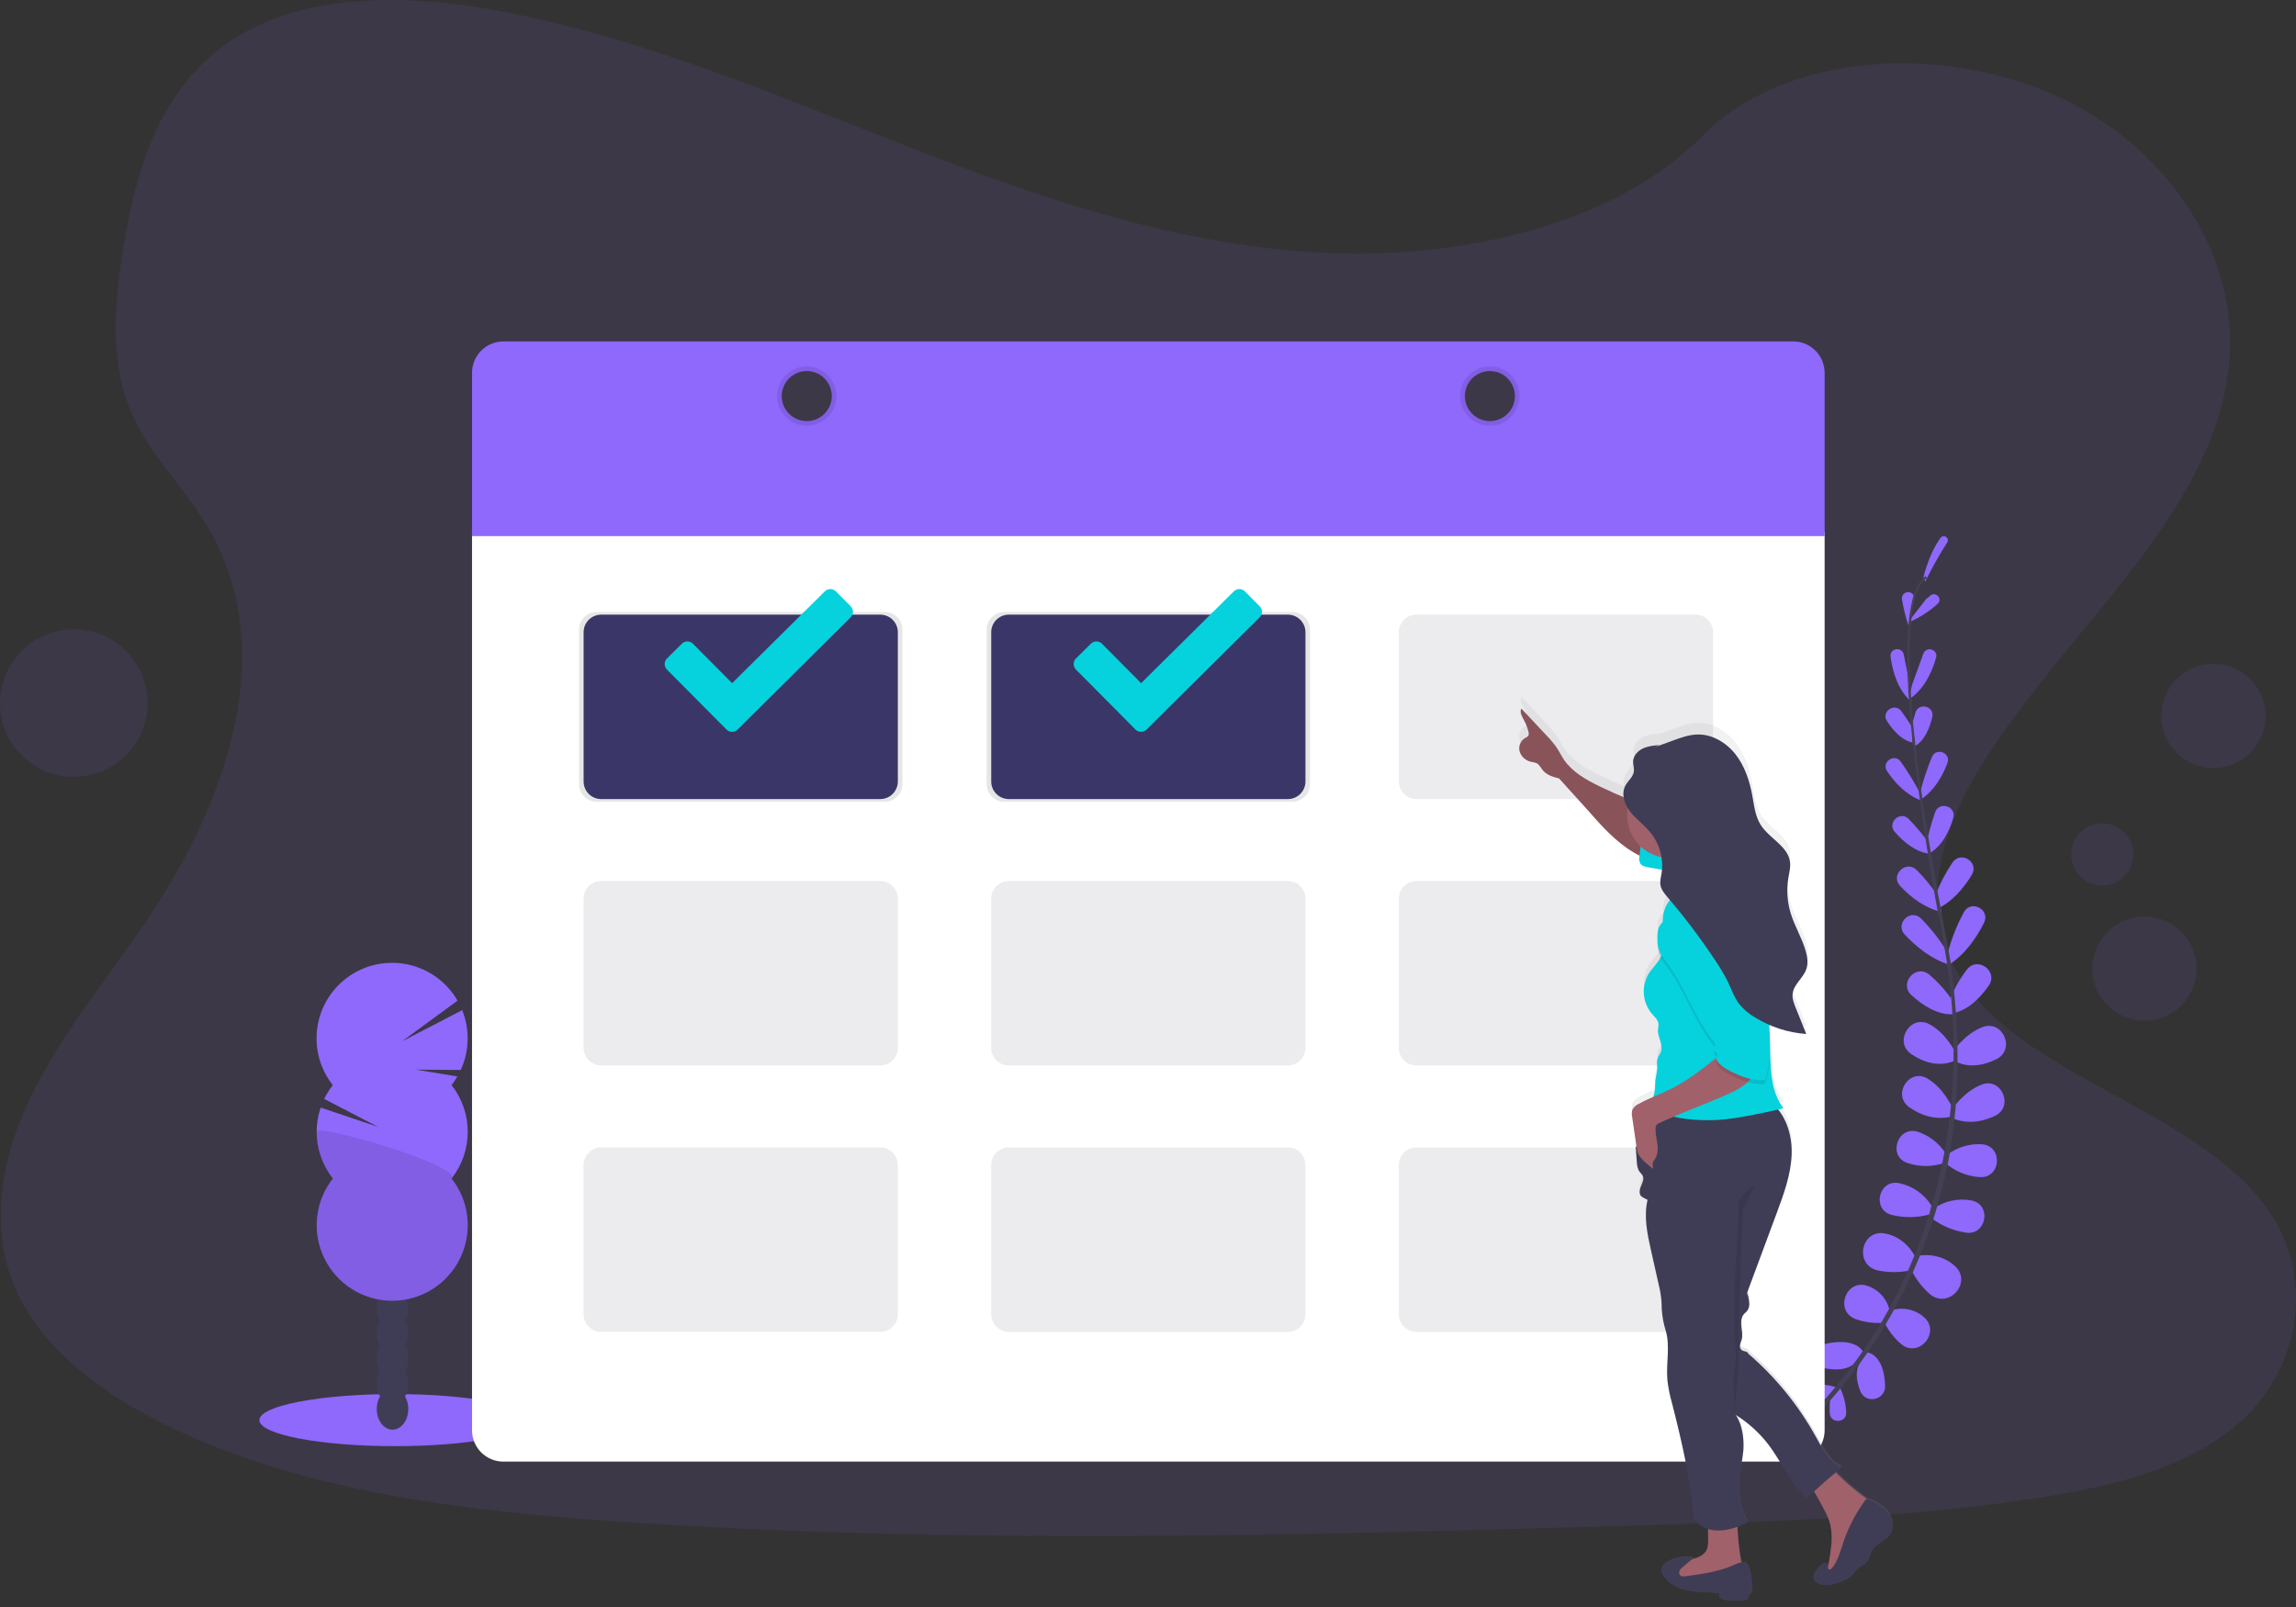 <svg width="180" height="126" viewBox="0 0 180 126" fill="none" xmlns="http://www.w3.org/2000/svg">
<rect x="0" y="0" width="180" height="126" fill="#333333" stroke="none"/>
<path opacity="0.1" d="M104.603 19.857C93.067 19.457 82.081 15.732 71.589 11.658C61.096 7.583 50.705 3.069 39.444 0.91C32.203 -0.479 23.92 -0.676 18.084 3.207C12.469 6.944 10.655 13.393 9.679 19.379C8.945 23.882 8.514 28.62 10.524 32.837C11.92 35.762 14.399 38.222 16.108 41.025C22.073 50.78 17.863 62.807 11.392 72.332C8.361 76.799 4.842 81.062 2.503 85.817C0.165 90.573 -0.914 96.022 1.142 100.882C3.172 105.69 8.002 109.302 13.246 111.843C23.877 116.994 36.414 118.471 48.639 119.307C75.701 121.158 102.909 120.357 130.043 119.554C140.084 119.256 150.171 118.956 160.049 117.402C165.535 116.541 171.198 115.169 175.181 111.868C180.237 107.674 181.491 100.572 178.102 95.313C172.42 86.491 156.708 84.305 152.737 74.832C150.55 69.622 152.796 63.817 155.974 58.985C162.789 48.615 174.213 39.522 174.815 27.671C175.229 19.535 169.737 11.38 161.245 7.529C152.343 3.493 140.002 4 133.434 10.683C126.672 17.563 114.789 20.21 104.603 19.857Z" fill="#8F68FC"/>
<path d="M143.997 108.785C143.349 108.575 142.665 108.502 141.988 108.571C141.163 108.66 141.28 109.916 142.108 109.857C142.522 109.825 142.931 109.749 143.33 109.632L143.997 108.785Z" fill="#8F68FC"/>
<path d="M144.247 108.796C144.545 109.408 144.712 110.076 144.738 110.757C144.766 111.586 143.505 111.645 143.448 110.817C143.423 110.403 143.441 109.987 143.502 109.576L144.247 108.796Z" fill="#8F68FC"/>
<path d="M146.123 106.109C146.123 106.109 145.72 104.843 143.252 105.334C142.135 105.556 142.165 107.157 143.284 107.327H143.331C144.96 107.553 145.527 106.907 146.123 106.109Z" fill="#8F68FC"/>
<path d="M146.38 106.034C146.38 106.034 147.706 106.138 147.789 108.651C147.827 109.782 146.262 110.125 145.842 109.075C145.842 109.059 145.831 109.045 145.825 109.029C145.239 107.496 145.739 106.797 146.38 106.034Z" fill="#8F68FC"/>
<path d="M148.151 102.796C148.058 102.336 147.843 101.91 147.53 101.56C147.218 101.211 146.817 100.951 146.37 100.808C144.7 100.282 143.818 102.78 145.45 103.415C146.125 103.662 146.844 103.766 147.562 103.721L148.151 102.796Z" fill="#8F68FC"/>
<path d="M150.188 98.624C150.188 98.624 149.513 97.029 147.763 96.71C145.908 96.37 145.346 99.157 147.179 99.602C148.002 99.781 148.852 99.788 149.677 99.623L150.188 98.624Z" fill="#8F68FC"/>
<path d="M151.418 94.517C151.132 94.068 150.759 93.681 150.32 93.379C149.882 93.078 149.387 92.868 148.865 92.762C147.27 92.462 146.732 94.85 148.299 95.258C149.283 95.499 150.312 95.485 151.289 95.217L151.418 94.517Z" fill="#8F68FC"/>
<path d="M152.578 90.512C152.069 89.673 151.277 89.043 150.344 88.737C148.749 88.247 147.961 90.665 149.547 91.192C150.487 91.504 151.503 91.5 152.44 91.181L152.578 90.512Z" fill="#8F68FC"/>
<path d="M153.066 86.864C153.066 86.864 152.428 85.368 151.127 84.576C149.679 83.694 148.299 85.853 149.692 86.824C150.55 87.425 151.649 87.84 152.933 87.563L153.066 86.864Z" fill="#8F68FC"/>
<path d="M153.307 82.536C153.307 82.536 152.603 81.025 151.254 80.303C149.744 79.505 148.432 81.71 149.853 82.66C150.783 83.281 151.944 83.683 153.178 83.198L153.307 82.536Z" fill="#8F68FC"/>
<path d="M153.157 78.589C152.63 77.772 151.985 77.038 151.242 76.412C150.186 75.549 148.849 77.102 149.85 78.025C150.773 78.872 151.923 79.583 153.112 79.526L153.157 78.589Z" fill="#8F68FC"/>
<path d="M152.756 74.802C152.153 73.785 151.427 72.846 150.593 72.007C149.767 71.21 148.545 72.425 149.317 73.266C150.209 74.223 151.412 75.215 152.857 75.649L152.756 74.802Z" fill="#8F68FC"/>
<path d="M151.983 70.348C151.485 69.575 150.906 68.858 150.255 68.209C149.422 67.394 148.167 68.62 148.966 69.468C149.815 70.369 150.912 71.213 152.199 71.5L151.983 70.348Z" fill="#8F68FC"/>
<path d="M151.306 66.192C150.795 65.5 150.24 64.841 149.645 64.219C148.979 63.531 147.913 64.498 148.542 65.222C149.28 66.074 150.228 66.829 151.317 66.95L151.306 66.192Z" fill="#8F68FC"/>
<path d="M150.604 62.338C150.138 61.425 149.605 60.548 149.009 59.714C148.51 59.031 147.47 59.762 147.94 60.464C148.556 61.384 149.411 62.295 150.534 62.734L150.604 62.338Z" fill="#8F68FC"/>
<path d="M150.025 57.216C150.025 57.216 149.631 56.547 149.068 55.77C148.548 55.054 147.45 55.794 147.932 56.536C148.475 57.367 149.154 58.075 149.945 58.216L150.025 57.216Z" fill="#8F68FC"/>
<path d="M149.749 53.821L149.25 51.324C149.117 50.664 148.133 50.822 148.213 51.484C148.391 52.817 148.851 54.159 149.851 55.04L149.749 53.821Z" fill="#8F68FC"/>
<path d="M150.046 46.725C149.999 46.615 149.914 46.525 149.806 46.474C149.698 46.422 149.575 46.411 149.46 46.444C149.344 46.477 149.245 46.552 149.181 46.653C149.117 46.754 149.092 46.875 149.111 46.993C149.222 47.687 149.391 48.37 149.615 49.035L150.046 46.725Z" fill="#8F68FC"/>
<path d="M148.262 102.747C148.708 102.6 149.185 102.574 149.644 102.673C150.102 102.771 150.527 102.991 150.872 103.308C152.149 104.5 150.422 106.499 149.062 105.4C148.513 104.935 148.066 104.362 147.749 103.717L148.262 102.747Z" fill="#8F68FC"/>
<path d="M150.301 98.473C150.301 98.473 151.979 98.068 153.278 99.283C154.655 100.572 152.752 102.683 151.301 101.475C150.668 100.921 150.156 100.241 149.797 99.479L150.301 98.473Z" fill="#8F68FC"/>
<path d="M151.528 94.797C151.962 94.487 152.454 94.267 152.975 94.151C153.496 94.036 154.034 94.026 154.559 94.124C156.154 94.443 155.757 96.857 154.151 96.651C153.148 96.505 152.2 96.108 151.394 95.494L151.528 94.797Z" fill="#8F68FC"/>
<path d="M152.657 90.535C153.441 89.946 154.41 89.657 155.388 89.72C157.057 89.865 156.878 92.4 155.208 92.294C154.219 92.233 153.278 91.849 152.528 91.202L152.657 90.535Z" fill="#8F68FC"/>
<path d="M153.045 86.968C153.045 86.968 153.93 85.602 155.344 85.044C156.912 84.423 157.919 86.773 156.395 87.496C155.438 87.947 154.285 88.175 153.059 87.679L153.045 86.968Z" fill="#8F68FC"/>
<path d="M153.101 82.471C153.101 82.471 153.996 81.067 155.427 80.531C157.022 79.933 158.041 82.293 156.508 83.051C155.505 83.546 154.301 83.791 153.142 83.15L153.101 82.471Z" fill="#8F68FC"/>
<path d="M152.801 78.548C153.14 77.637 153.613 76.782 154.205 76.011C155.05 74.941 156.695 76.171 155.91 77.287C155.189 78.313 154.225 79.253 153.039 79.452L152.801 78.548Z" fill="#8F68FC"/>
<path d="M152.678 74.796C152.971 73.648 153.407 72.54 153.973 71.5C154.546 70.507 156.057 71.329 155.543 72.353C154.956 73.526 154.075 74.81 152.809 75.632L152.678 74.796Z" fill="#8F68FC"/>
<path d="M151.753 70.141C152.097 69.256 152.539 68.412 153.071 67.625C153.728 66.668 155.184 67.606 154.583 68.595C153.929 69.673 153.007 70.758 151.77 71.307L151.753 70.141Z" fill="#8F68FC"/>
<path d="M151.016 66.17C151.194 65.328 151.424 64.499 151.707 63.686C152.026 62.782 153.399 63.219 153.128 64.139C152.809 65.221 152.262 66.301 151.322 66.864L151.016 66.17Z" fill="#8F68FC"/>
<path d="M150.504 62.263C150.75 61.267 151.07 60.291 151.461 59.342C151.793 58.564 152.973 59.037 152.673 59.829C152.284 60.866 151.659 61.947 150.666 62.63L150.504 62.263Z" fill="#8F68FC"/>
<path d="M149.736 57.567C149.736 57.567 149.886 56.806 150.159 55.885C150.411 55.037 151.694 55.37 151.485 56.23C151.252 57.187 150.847 58.088 150.145 58.484L149.736 57.567Z" fill="#8F68FC"/>
<path d="M149.915 53.652L150.783 51.259C151.013 50.621 151.97 50.93 151.783 51.578C151.408 52.87 150.757 54.13 149.633 54.848L149.915 53.652Z" fill="#8F68FC"/>
<path d="M150.997 46.976C150.997 46.976 151.132 46.867 151.34 46.696C151.762 46.346 152.314 46.958 151.916 47.334C151.221 47.966 150.423 48.472 149.556 48.831L150.997 46.976Z" fill="#8F68FC"/>
<path d="M150.939 45.589C151.458 44.53 152.036 43.501 152.67 42.507C152.706 42.439 152.717 42.359 152.699 42.284C152.681 42.208 152.636 42.142 152.572 42.097C152.509 42.052 152.432 42.032 152.354 42.04C152.277 42.049 152.206 42.085 152.153 42.142C151.643 42.841 151.142 43.863 150.762 45.366L150.939 45.589Z" fill="#8F68FC"/>
<path d="M149.95 58.256L150.135 58.237C149.338 50.801 149.674 46.216 151.068 45.328L150.968 45.168C149.491 46.114 149.14 50.638 149.95 58.256Z" fill="#444053"/>
<path d="M152.694 75.836L152.97 75.794C152.866 75.107 152.747 74.408 152.613 73.721C151.451 67.686 150.548 62.107 150.097 57.87L149.894 57.71C150.347 61.955 151.171 67.727 152.34 73.77C152.471 74.453 152.59 75.15 152.694 75.836Z" fill="#444053"/>
<path d="M139.772 113.417C139.814 113.384 144.063 110.133 147.795 103.897C149.982 100.247 151.576 96.274 152.517 92.125C153.696 86.939 153.729 80.899 152.879 75.242L152.63 75.442C154.544 88.137 150.893 97.994 147.485 103.693C143.791 109.871 139.59 113.089 139.547 113.121L139.772 113.417Z" fill="#444053"/>
<path d="M30.952 113.389C36.815 113.389 41.568 112.474 41.568 111.347C41.568 110.219 36.815 109.305 30.952 109.305C25.088 109.305 20.335 110.219 20.335 111.347C20.335 112.474 25.088 113.389 30.952 113.389Z" fill="#8F68FC"/>
<path d="M30.773 112.097C31.456 112.097 32.009 111.372 32.009 110.479C32.009 109.586 31.456 108.861 30.773 108.861C30.09 108.861 29.537 109.586 29.537 110.479C29.537 111.372 30.09 112.097 30.773 112.097Z" fill="#3F3D56"/>
<path d="M30.773 110.118C31.456 110.118 32.009 109.394 32.009 108.501C32.009 107.607 31.456 106.883 30.773 106.883C30.09 106.883 29.537 107.607 29.537 108.501C29.537 109.394 30.09 110.118 30.773 110.118Z" fill="#3F3D56"/>
<path d="M30.773 108.142C31.456 108.142 32.009 107.418 32.009 106.524C32.009 105.631 31.456 104.907 30.773 104.907C30.09 104.907 29.537 105.631 29.537 106.524C29.537 107.418 30.09 108.142 30.773 108.142Z" fill="#3F3D56"/>
<path d="M30.773 106.164C31.456 106.164 32.009 105.439 32.009 104.546C32.009 103.653 31.456 102.928 30.773 102.928C30.09 102.928 29.537 103.653 29.537 104.546C29.537 105.439 30.09 106.164 30.773 106.164Z" fill="#3F3D56"/>
<path d="M30.773 104.186C31.456 104.186 32.009 103.461 32.009 102.568C32.009 101.675 31.456 100.95 30.773 100.95C30.09 100.95 29.537 101.675 29.537 102.568C29.537 103.461 30.09 104.186 30.773 104.186Z" fill="#3F3D56"/>
<path d="M30.773 102.209C31.456 102.209 32.009 101.485 32.009 100.591C32.009 99.698 31.456 98.974 30.773 98.974C30.09 98.974 29.537 99.698 29.537 100.591C29.537 101.485 30.09 102.209 30.773 102.209Z" fill="#3F3D56"/>
<path d="M30.773 100.231C31.456 100.231 32.009 99.507 32.009 98.613C32.009 97.72 31.456 96.996 30.773 96.996C30.09 96.996 29.537 97.72 29.537 98.613C29.537 99.507 30.09 100.231 30.773 100.231Z" fill="#3F3D56"/>
<path d="M35.399 85.079C35.569 84.864 35.723 84.637 35.86 84.401L32.612 83.868L36.122 83.894C36.459 83.161 36.643 82.367 36.663 81.56C36.682 80.754 36.537 79.952 36.235 79.203L31.523 81.647L35.868 78.457C35.462 77.751 34.915 77.138 34.261 76.653C33.606 76.169 32.859 75.825 32.066 75.642C31.273 75.46 30.451 75.442 29.651 75.592C28.851 75.741 28.09 76.054 27.416 76.51C26.742 76.967 26.17 77.557 25.734 78.245C25.299 78.933 25.01 79.703 24.885 80.507C24.761 81.311 24.803 82.133 25.011 82.92C25.218 83.707 25.585 84.443 26.089 85.082C25.827 85.417 25.6 85.779 25.415 86.162L29.631 88.352L25.139 86.843C24.823 87.776 24.746 88.773 24.913 89.744C25.08 90.715 25.486 91.629 26.096 92.403C25.408 93.276 24.981 94.325 24.861 95.43C24.742 96.535 24.937 97.652 25.422 98.651C25.908 99.651 26.665 100.494 27.607 101.084C28.549 101.674 29.638 101.987 30.749 101.987C31.861 101.987 32.95 101.674 33.892 101.084C34.834 100.494 35.591 99.651 36.076 98.651C36.562 97.652 36.756 96.535 36.637 95.43C36.518 94.325 36.09 93.276 35.403 92.403C36.224 91.359 36.671 90.07 36.671 88.742C36.671 87.415 36.224 86.125 35.403 85.082L35.399 85.079Z" fill="#8F68FC"/>
<path opacity="0.1" d="M24.826 88.74C24.825 90.068 25.271 91.357 26.093 92.4C25.405 93.273 24.977 94.322 24.858 95.427C24.739 96.532 24.933 97.648 25.419 98.648C25.904 99.648 26.662 100.491 27.604 101.081C28.546 101.671 29.634 101.983 30.746 101.983C31.857 101.983 32.946 101.671 33.888 101.081C34.83 100.491 35.587 99.648 36.073 98.648C36.558 97.648 36.753 96.532 36.633 95.427C36.514 94.322 36.087 93.273 35.399 92.4C36.194 91.393 24.826 88.075 24.826 88.74Z" fill="black"/>
<path d="M37.006 41.676V112.141C37.006 112.464 37.069 112.784 37.193 113.083C37.317 113.381 37.498 113.652 37.726 113.881C37.955 114.109 38.226 114.29 38.524 114.414C38.823 114.538 39.143 114.601 39.466 114.601H140.586C141.238 114.601 141.864 114.342 142.325 113.881C142.787 113.419 143.046 112.794 143.046 112.141V41.676H37.006Z" fill="white"/>
<path opacity="0.1" d="M69.366 47.984H46.777C46.015 47.984 45.397 48.602 45.397 49.364V61.483C45.397 62.245 46.015 62.863 46.777 62.863H69.366C70.128 62.863 70.746 62.245 70.746 61.483V49.364C70.746 48.602 70.128 47.984 69.366 47.984Z" fill="black"/>
<path opacity="0.1" d="M101.321 47.984H78.732C77.97 47.984 77.352 48.602 77.352 49.364V61.483C77.352 62.245 77.97 62.863 78.732 62.863H101.321C102.083 62.863 102.701 62.245 102.701 61.483V49.364C102.701 48.602 102.083 47.984 101.321 47.984Z" fill="black"/>
<path d="M69.009 48.193H47.133C46.37 48.193 45.753 48.811 45.753 49.573V61.273C45.753 62.035 46.37 62.653 47.133 62.653H69.009C69.771 62.653 70.389 62.035 70.389 61.273V49.573C70.389 48.811 69.771 48.193 69.009 48.193Z" fill="#3A3768"/>
<path opacity="0.1" d="M111.043 62.653H132.919C133.681 62.653 134.299 62.035 134.299 61.273V49.573C134.299 48.811 133.681 48.193 132.919 48.193H111.043C110.281 48.193 109.663 48.811 109.663 49.573V61.273C109.663 62.035 110.281 62.653 111.043 62.653Z" fill="#444053"/>
<path d="M79.088 62.653H100.964C101.726 62.653 102.344 62.035 102.344 61.273V49.573C102.344 48.811 101.726 48.193 100.964 48.193H79.088C78.326 48.193 77.708 48.811 77.708 49.573V61.273C77.708 62.035 78.326 62.653 79.088 62.653Z" fill="#3A3768"/>
<path opacity="0.1" d="M69.009 69.08H47.133C46.37 69.08 45.753 69.698 45.753 70.46V82.16C45.753 82.922 46.37 83.54 47.133 83.54H69.009C69.771 83.54 70.389 82.922 70.389 82.16V70.46C70.389 69.698 69.771 69.08 69.009 69.08Z" fill="#444053"/>
<path opacity="0.1" d="M111.043 83.539H132.919C133.681 83.539 134.299 82.922 134.299 82.159V70.46C134.299 69.698 133.681 69.08 132.919 69.08H111.043C110.281 69.08 109.663 69.698 109.663 70.46V82.159C109.663 82.922 110.281 83.539 111.043 83.539Z" fill="#444053"/>
<path opacity="0.1" d="M79.088 83.539H100.964C101.726 83.539 102.344 82.922 102.344 82.159V70.46C102.344 69.698 101.726 69.08 100.964 69.08H79.088C78.326 69.08 77.708 69.698 77.708 70.46V82.159C77.708 82.922 78.326 83.539 79.088 83.539Z" fill="#444053"/>
<path opacity="0.1" d="M69.009 89.967H47.133C46.37 89.967 45.753 90.585 45.753 91.347V103.047C45.753 103.809 46.37 104.426 47.133 104.426H69.009C69.771 104.426 70.389 103.809 70.389 103.047V91.347C70.389 90.585 69.771 89.967 69.009 89.967Z" fill="#444053"/>
<path opacity="0.1" d="M111.043 104.428H132.919C133.681 104.428 134.299 103.81 134.299 103.048V91.348C134.299 90.586 133.681 89.969 132.919 89.969H111.043C110.281 89.969 109.663 90.586 109.663 91.348V103.048C109.663 103.81 110.281 104.428 111.043 104.428Z" fill="#444053"/>
<path opacity="0.1" d="M79.088 104.428H100.964C101.726 104.428 102.344 103.81 102.344 103.048V91.348C102.344 90.586 101.726 89.969 100.964 89.969H79.088C78.326 89.969 77.708 90.586 77.708 91.348V103.048C77.708 103.81 78.326 104.428 79.088 104.428Z" fill="#444053"/>
<path d="M37.006 29.231V42.033H143.046V29.231C143.046 28.908 142.982 28.588 142.859 28.289C142.735 27.991 142.554 27.719 142.326 27.491C142.097 27.262 141.826 27.081 141.528 26.957C141.229 26.834 140.909 26.77 140.586 26.77H39.466C39.142 26.77 38.822 26.834 38.524 26.957C38.225 27.081 37.954 27.262 37.726 27.491C37.497 27.719 37.316 27.991 37.193 28.289C37.069 28.588 37.005 28.908 37.006 29.231ZM63.248 33.019C62.86 33.019 62.48 32.903 62.157 32.688C61.834 32.472 61.582 32.165 61.434 31.806C61.285 31.447 61.246 31.052 61.322 30.672C61.398 30.291 61.585 29.941 61.859 29.666C62.134 29.392 62.484 29.204 62.865 29.129C63.246 29.053 63.641 29.092 64 29.24C64.359 29.389 64.665 29.641 64.881 29.964C65.097 30.287 65.212 30.666 65.212 31.055C65.212 31.576 65.005 32.075 64.637 32.443C64.268 32.812 63.769 33.019 63.248 33.019ZM116.803 33.019C116.415 33.019 116.035 32.903 115.712 32.688C115.389 32.472 115.138 32.165 114.989 31.806C114.84 31.447 114.802 31.052 114.877 30.672C114.953 30.291 115.14 29.941 115.415 29.666C115.689 29.392 116.039 29.204 116.42 29.129C116.801 29.053 117.196 29.092 117.555 29.24C117.914 29.389 118.22 29.641 118.436 29.964C118.652 30.287 118.767 30.666 118.767 31.055C118.767 31.313 118.716 31.569 118.617 31.807C118.518 32.045 118.374 32.262 118.191 32.444C118.008 32.627 117.791 32.771 117.553 32.87C117.314 32.968 117.058 33.019 116.8 33.019H116.803Z" fill="#8F68FC"/>
<path opacity="0.1" d="M63.248 28.733C62.789 28.733 62.34 28.869 61.958 29.124C61.576 29.379 61.279 29.741 61.103 30.165C60.927 30.589 60.88 31.056 60.97 31.506C61.059 31.957 61.28 32.371 61.605 32.695C61.929 33.02 62.343 33.241 62.793 33.331C63.243 33.421 63.71 33.375 64.135 33.199C64.559 33.024 64.921 32.726 65.176 32.344C65.431 31.963 65.568 31.514 65.568 31.055C65.568 30.75 65.508 30.448 65.392 30.166C65.275 29.885 65.104 29.629 64.889 29.413C64.674 29.198 64.418 29.027 64.136 28.91C63.855 28.794 63.553 28.733 63.248 28.733ZM63.248 33.019C62.86 33.019 62.48 32.903 62.157 32.688C61.834 32.472 61.583 32.165 61.434 31.806C61.285 31.447 61.246 31.052 61.322 30.672C61.398 30.291 61.585 29.941 61.86 29.666C62.134 29.391 62.484 29.204 62.865 29.129C63.246 29.053 63.641 29.092 64 29.24C64.359 29.389 64.665 29.641 64.881 29.964C65.097 30.287 65.212 30.666 65.212 31.055C65.212 31.576 65.005 32.075 64.637 32.443C64.269 32.812 63.769 33.019 63.248 33.019Z" fill="black"/>
<path opacity="0.1" d="M116.8 28.733C116.341 28.733 115.892 28.87 115.511 29.125C115.129 29.38 114.831 29.742 114.656 30.166C114.48 30.59 114.434 31.057 114.524 31.508C114.613 31.958 114.834 32.371 115.159 32.696C115.483 33.021 115.897 33.242 116.347 33.331C116.798 33.421 117.264 33.375 117.688 33.199C118.113 33.023 118.475 32.726 118.73 32.344C118.985 31.962 119.121 31.514 119.121 31.055C119.121 30.439 118.877 29.849 118.441 29.413C118.006 28.978 117.416 28.733 116.8 28.733ZM116.8 33.018C116.412 33.018 116.032 32.903 115.709 32.688C115.386 32.472 115.134 32.165 114.986 31.806C114.837 31.447 114.798 31.052 114.874 30.672C114.95 30.291 115.137 29.941 115.412 29.666C115.686 29.391 116.036 29.204 116.417 29.129C116.798 29.053 117.193 29.092 117.552 29.24C117.91 29.389 118.217 29.641 118.433 29.964C118.649 30.287 118.764 30.666 118.764 31.055C118.764 31.576 118.557 32.075 118.189 32.443C117.82 32.812 117.321 33.018 116.8 33.018Z" fill="black"/>
<path opacity="0.1" d="M164.809 69.429C166.154 69.429 167.245 68.338 167.245 66.993C167.245 65.648 166.154 64.557 164.809 64.557C163.463 64.557 162.373 65.648 162.373 66.993C162.373 68.338 163.463 69.429 164.809 69.429Z" fill="#8F68FC"/>
<path opacity="0.1" d="M173.524 60.213C175.779 60.213 177.608 58.385 177.608 56.129C177.608 53.874 175.779 52.045 173.524 52.045C171.268 52.045 169.44 53.874 169.44 56.129C169.44 58.385 171.268 60.213 173.524 60.213Z" fill="#8F68FC"/>
<path opacity="0.1" d="M168.117 80.03C170.373 80.03 172.201 78.201 172.201 75.946C172.201 73.69 170.373 71.862 168.117 71.862C165.862 71.862 164.033 73.69 164.033 75.946C164.033 78.201 165.862 80.03 168.117 80.03Z" fill="#8F68FC"/>
<path opacity="0.1" d="M5.783 60.91C8.977 60.91 11.566 58.321 11.566 55.127C11.566 51.934 8.977 49.344 5.783 49.344C2.589 49.344 0 51.934 0 55.127C0 58.321 2.589 60.91 5.783 60.91Z" fill="#8F68FC"/>
<path d="M147.667 118.111C147.304 117.837 146.906 117.614 146.484 117.445C146.451 117.429 146.416 117.42 146.38 117.418C145.506 116.791 144.689 116.087 143.939 115.316C144.099 115.188 144.245 115.064 144.402 114.941C143.445 114.485 142.913 113.44 142.396 112.497C141.03 109.991 139.229 107.747 137.078 105.87C137.025 105.668 136.717 105.711 136.553 105.58C136.499 105.528 136.46 105.464 136.44 105.392C136.419 105.321 136.418 105.245 136.437 105.173C136.462 105.026 136.529 104.891 136.566 104.747C136.653 104.41 136.577 104.056 136.539 103.71C136.5 103.364 136.516 102.978 136.746 102.719C136.819 102.635 136.914 102.569 136.985 102.483C137.061 102.382 137.114 102.266 137.141 102.142C137.169 102.019 137.17 101.891 137.145 101.767C137.127 101.519 137.074 101.274 136.985 101.041C137.767 98.914 138.548 96.783 139.329 94.649C139.876 93.159 140.428 91.637 140.484 90.048C140.528 88.772 140.2 87.446 139.428 86.472C139.568 86.438 139.708 86.403 139.847 86.363C138.935 85.154 138.836 83.552 138.812 82.029C138.799 81.269 138.773 80.509 138.734 79.749C138.999 79.865 139.267 79.969 139.541 80.058L139.796 80.137C140.211 80.258 140.633 80.349 141.061 80.408C141.249 80.435 141.441 80.456 141.631 80.468C141.356 79.781 141.083 79.093 140.809 78.404C140.667 78.099 140.581 77.771 140.554 77.436V77.372C140.554 77.334 140.554 77.295 140.562 77.257C140.573 77.166 140.594 77.076 140.624 76.989C140.638 76.946 140.655 76.904 140.674 76.863C140.73 76.737 140.799 76.617 140.878 76.504C140.935 76.416 140.999 76.332 141.063 76.246C141.301 75.968 141.494 75.656 141.636 75.319C141.692 75.148 141.721 74.97 141.723 74.791C141.726 74.609 141.71 74.427 141.675 74.248C141.653 74.13 141.624 74.011 141.592 73.896C141.572 73.824 141.549 73.752 141.527 73.682L141.508 73.625C141.49 73.57 141.473 73.518 141.454 73.465L141.435 73.411C141.414 73.353 141.393 73.298 141.371 73.24L141.358 73.207C141.053 72.423 140.648 71.677 140.401 70.871C140.336 70.657 140.283 70.439 140.241 70.219C140.23 70.163 140.222 70.106 140.213 70.05C140.203 69.994 140.198 69.954 140.192 69.906C140.185 69.858 140.177 69.794 140.171 69.739L140.157 69.579C140.157 69.528 140.149 69.477 140.146 69.419C140.146 69.322 140.136 69.225 140.134 69.128C140.134 69.093 140.134 69.059 140.134 69.024C140.134 68.951 140.134 68.876 140.134 68.802C140.134 68.762 140.134 68.722 140.134 68.684C140.134 68.611 140.146 68.537 140.152 68.466C140.152 68.43 140.152 68.395 140.163 68.362C140.174 68.255 140.188 68.149 140.206 68.043C140.222 67.949 140.24 67.853 140.259 67.757C140.317 67.495 140.347 67.228 140.348 66.96C140.348 66.909 140.348 66.856 140.337 66.8C140.326 66.744 140.324 66.714 140.316 66.672C140.315 66.66 140.315 66.647 140.316 66.634C140.316 66.605 140.302 66.577 140.296 66.548C140.289 66.519 140.288 66.521 140.283 66.508C140.278 66.495 140.265 66.452 140.256 66.425C140.246 66.398 140.248 66.401 140.243 66.388C140.238 66.376 140.221 66.331 140.208 66.304L140.197 66.275C140.181 66.24 140.163 66.207 140.146 66.173C140.084 66.057 140.012 65.946 139.932 65.841C139.407 65.152 138.534 64.627 138.054 63.868C137.774 63.376 137.591 62.834 137.517 62.273C137.493 62.145 137.472 62.017 137.45 61.891C137.427 61.765 137.408 61.641 137.386 61.517C137.371 61.44 137.357 61.357 137.341 61.287L137.331 61.237C137.319 61.177 137.306 61.114 137.292 61.054L137.282 61.011C137.268 60.947 137.253 60.883 137.237 60.819L137.228 60.786C137.212 60.719 137.194 60.652 137.177 60.585C137.176 60.577 137.176 60.569 137.177 60.561C137.158 60.491 137.137 60.42 137.116 60.35V60.336C137.094 60.263 137.071 60.191 137.048 60.119C137.024 60.046 136.998 59.971 136.971 59.897C136.942 59.822 136.915 59.747 136.885 59.674C136.684 59.16 136.412 58.677 136.078 58.238C135.347 57.3 134.217 56.627 133.047 56.672C132.418 56.696 131.815 56.916 131.223 57.134L129.687 57.701L130.116 57.503C129.669 57.543 129.213 57.584 128.809 57.782C128.406 57.98 128.064 58.367 128.052 58.821C128.044 59.084 128.147 59.345 128.114 59.607C128.058 60.039 127.661 60.333 127.455 60.716C127.334 60.946 127.279 61.206 127.296 61.465V61.478C127.296 61.508 127.296 61.537 127.296 61.568C127.295 61.576 127.295 61.585 127.296 61.593V61.644C126.657 61.367 126.019 61.078 125.381 60.768C124.327 60.25 123.259 59.64 122.602 58.658C122.392 58.339 122.229 57.994 122.02 57.678C121.78 57.338 121.513 57.018 121.222 56.721L119.265 54.602C119.115 54.885 119.308 55.218 119.46 55.499C119.62 55.794 119.742 56.108 119.822 56.434C119.86 56.54 119.857 56.657 119.812 56.761C119.741 56.846 119.648 56.912 119.544 56.951C119.365 57.063 119.229 57.232 119.156 57.43C119.083 57.628 119.077 57.845 119.14 58.047C119.21 58.245 119.33 58.422 119.488 58.56C119.647 58.699 119.839 58.793 120.045 58.835C120.183 58.851 120.319 58.884 120.449 58.934C120.685 59.05 120.796 59.321 120.965 59.524C121.273 59.894 121.763 60.033 122.231 60.154C122.955 60.99 123.708 61.791 124.432 62.627C125.528 63.892 126.649 65.179 128.079 66.034C128.227 66.124 128.379 66.207 128.532 66.283C128.532 66.309 128.532 66.334 128.524 66.36C128.484 66.548 128.508 66.745 128.593 66.918C128.72 67.121 128.983 67.181 129.218 67.223L130.299 67.416C130.29 67.556 130.272 67.696 130.247 67.834C130.232 67.918 130.215 68.001 130.199 68.086L130.18 68.194C130.18 68.194 130.18 68.206 130.18 68.21C130.18 68.215 130.18 68.268 130.169 68.298C130.157 68.328 130.169 68.319 130.169 68.328V68.405V68.437C130.169 68.47 130.169 68.505 130.169 68.54C130.205 68.965 130.488 69.316 130.77 69.64L130.922 69.823C130.681 70.126 130.513 70.479 130.429 70.857C130.381 71.094 130.357 71.335 130.358 71.576C130.214 71.714 130.104 71.885 130.039 72.074C129.964 72.335 129.936 72.608 129.956 72.88V72.899C129.956 72.999 129.956 73.098 129.956 73.199C129.938 73.58 130.001 73.961 130.142 74.315C130.156 74.344 130.172 74.37 130.186 74.397C129.947 74.866 129.548 75.231 129.263 75.673C128.974 76.164 128.843 76.731 128.889 77.299C128.934 77.866 129.153 78.406 129.516 78.844C129.735 79.097 130.016 79.339 130.041 79.674C130.037 79.826 130.022 79.977 129.996 80.127C129.971 80.488 130.137 80.829 130.226 81.178C130.301 81.469 130.304 81.817 130.138 82.049C129.971 82.294 129.893 82.59 129.92 82.885C130.001 83.337 129.815 83.788 129.783 84.246C129.768 84.442 129.783 84.642 129.765 84.838C129.742 85.026 129.703 85.212 129.649 85.393C129.649 85.412 129.639 85.433 129.633 85.454C129.239 85.628 128.848 85.808 128.471 86.017C128.268 86.107 128.1 86.262 127.993 86.457C127.929 86.653 127.92 86.863 127.967 87.063L128.307 89.428L128.248 89.402C128.275 89.789 128.302 90.178 128.331 90.568C128.352 90.863 128.379 91.176 128.554 91.412C128.644 91.507 128.724 91.61 128.795 91.72C128.929 91.991 128.77 92.307 128.652 92.585C128.533 92.862 128.492 93.256 128.752 93.406C128.888 93.501 129.034 93.579 129.188 93.639C128.869 94.97 129.162 96.364 129.459 97.699C129.685 98.72 129.912 99.74 130.14 100.759C130.229 101.192 130.279 101.632 130.29 102.073C130.29 102.137 130.29 102.201 130.29 102.265C130.322 102.872 130.429 103.474 130.609 104.055C130.963 105.248 130.623 106.681 130.735 107.981C130.809 108.606 130.934 109.224 131.108 109.83C131.879 112.886 132.566 115.882 132.831 119.025C133.114 119.386 133.499 119.654 133.935 119.795C133.903 120.181 133.946 120.623 133.935 120.848C133.935 121.034 133.906 121.22 133.849 121.397C133.713 121.751 133.37 121.982 133.015 122.107C132.903 122.145 132.79 122.176 132.675 122.203L132.802 122.094C132.073 121.936 131.311 122.07 130.679 122.467C130.58 122.518 130.492 122.588 130.42 122.673C130.348 122.758 130.293 122.856 130.26 122.962C130.233 123.165 130.286 123.37 130.406 123.535C130.758 124.049 131.281 124.421 131.882 124.583C132.476 124.739 133.086 124.824 133.701 124.836L134.827 124.902C134.789 124.966 134.775 125.042 134.788 125.116C134.802 125.189 134.842 125.256 134.9 125.302C135.021 125.39 135.164 125.442 135.313 125.452C135.774 125.521 136.241 125.527 136.703 125.473C136.819 125.47 136.931 125.429 137.022 125.358C137.043 125.339 137.06 125.315 137.072 125.289C137.083 125.263 137.089 125.234 137.089 125.206C137.089 125.177 137.083 125.149 137.072 125.122C137.06 125.096 137.043 125.073 137.022 125.053C137.09 125.051 137.155 125.029 137.21 124.989C137.264 124.949 137.306 124.894 137.328 124.83C137.372 124.7 137.387 124.562 137.37 124.426C137.339 123.902 137.293 123.139 137.02 122.672C136.973 122.587 136.899 122.519 136.81 122.48C136.721 122.441 136.622 122.432 136.527 122.455C136.351 121.521 136.244 120.575 136.208 119.625C136.489 119.519 136.763 119.396 137.028 119.255C136.245 117.989 136.231 116.383 136.47 114.912C136.565 114.448 136.635 113.979 136.679 113.507C136.732 112.566 136.59 111.5 136.068 110.721C137.019 111.326 137.86 112.088 138.557 112.974C139.659 114.41 140.331 116.149 141.682 117.345C141.859 117.172 142.039 116.999 142.221 116.828C142.506 117.311 142.776 117.804 143.03 118.307C143.229 118.677 143.387 119.068 143.499 119.473C143.623 120.093 143.638 120.729 143.542 121.354C143.505 121.686 143.459 122.016 143.406 122.345C143.385 122.485 143.352 122.624 143.309 122.759C143.308 122.716 143.298 122.674 143.279 122.635C143.194 122.487 142.96 122.554 142.832 122.656C142.605 122.826 142.417 123.044 142.282 123.294C142.207 123.416 142.173 123.558 142.183 123.701C142.203 123.786 142.243 123.867 142.298 123.936C142.353 124.004 142.423 124.06 142.502 124.099C143.094 124.446 143.837 124.195 144.472 123.94C144.647 123.877 144.814 123.793 144.97 123.689C145.289 123.46 145.463 123.082 145.78 122.858C145.95 122.765 146.113 122.662 146.27 122.549C146.565 122.279 146.589 121.825 146.804 121.483C147.162 120.894 147.961 120.743 148.274 120.119C148.636 119.43 148.213 118.561 147.667 118.111Z" fill="url(#paint0_linear)"/>
<path d="M133.914 120.918C133.913 121.103 133.884 121.286 133.827 121.461C133.693 121.81 133.348 122.038 132.994 122.161C132.64 122.284 132.263 122.321 131.903 122.428C131.744 122.464 131.598 122.539 131.477 122.648C131.158 122.967 131.349 123.541 131.722 123.779C132.096 124.016 132.571 124.008 133.015 123.978C133.956 123.923 134.891 123.791 135.81 123.581C136.141 123.503 136.529 123.35 136.582 123.013C136.592 122.906 136.583 122.798 136.556 122.694C136.33 121.552 136.21 120.392 136.197 119.227C136.197 119.151 134.347 119.101 134.174 119.213C133.788 119.467 133.935 120.526 133.914 120.918Z" fill="#A1616A"/>
<path d="M142.165 116.855C142.471 117.363 142.759 117.88 143.028 118.408C143.228 118.772 143.385 119.158 143.497 119.558C143.621 120.169 143.635 120.797 143.54 121.413C143.503 121.74 143.457 122.066 143.403 122.391C143.35 122.71 143.266 123.072 142.993 123.256C143.115 123.328 143.251 123.372 143.392 123.384C143.533 123.396 143.674 123.377 143.807 123.327C144.07 123.226 144.313 123.077 144.523 122.889C145.89 121.761 146.916 120.122 146.967 118.35C146.981 118.212 146.955 118.072 146.892 117.948C146.828 117.861 146.746 117.789 146.653 117.734C145.633 117.04 144.685 116.244 143.824 115.359C143.774 115.291 143.7 115.244 143.617 115.227C143.552 115.227 143.488 115.245 143.432 115.279C142.907 115.542 142.03 115.917 141.811 116.516C141.96 116.591 142.084 116.709 142.165 116.855Z" fill="#A1616A"/>
<path d="M135.784 122.771C134.635 123.249 133.391 123.422 132.148 123.586C131.989 123.605 131.818 123.618 131.713 123.506C131.671 123.454 131.646 123.39 131.641 123.324C131.636 123.257 131.651 123.191 131.684 123.133C131.752 123.018 131.843 122.918 131.951 122.839L132.775 122.148C132.056 121.996 131.306 122.125 130.679 122.509C130.482 122.607 130.332 122.779 130.261 122.988C130.235 123.188 130.287 123.391 130.408 123.554C130.761 124.063 131.283 124.429 131.882 124.588C132.476 124.742 133.086 124.826 133.699 124.838L134.816 124.902C134.777 124.966 134.764 125.041 134.777 125.114C134.791 125.187 134.832 125.252 134.891 125.298C135.012 125.386 135.156 125.439 135.305 125.449C135.765 125.516 136.232 125.523 136.693 125.468C136.809 125.466 136.921 125.427 137.012 125.355C137.033 125.336 137.05 125.313 137.062 125.287C137.074 125.261 137.08 125.233 137.08 125.205C137.08 125.177 137.074 125.149 137.062 125.123C137.05 125.097 137.033 125.074 137.012 125.055C137.08 125.053 137.145 125.031 137.2 124.991C137.254 124.952 137.296 124.897 137.319 124.833C137.361 124.706 137.375 124.57 137.36 124.436C137.33 123.919 137.284 123.16 137.011 122.708C136.738 122.257 136.17 122.611 135.784 122.771Z" fill="#3F3D56"/>
<path d="M147.639 118.21C147.275 117.94 146.877 117.719 146.455 117.554C146.438 117.541 146.419 117.532 146.398 117.528C146.377 117.524 146.355 117.524 146.335 117.529C146.314 117.534 146.295 117.544 146.279 117.558C146.263 117.572 146.25 117.589 146.241 117.608C145.488 118.631 144.899 119.765 144.498 120.969C144.269 121.655 144.089 122.386 143.627 122.941C143.566 123.015 143.467 123.09 143.384 123.047C143.264 122.986 143.338 122.793 143.271 122.676C143.188 122.53 142.961 122.597 142.826 122.697C142.598 122.867 142.41 123.084 142.277 123.335C142.201 123.454 142.166 123.595 142.178 123.736C142.198 123.82 142.236 123.899 142.29 123.967C142.344 124.034 142.412 124.089 142.489 124.128C143.081 124.471 143.824 124.224 144.458 123.969C144.633 123.907 144.799 123.824 144.954 123.721C145.273 123.496 145.447 123.121 145.764 122.903C145.934 122.811 146.097 122.709 146.254 122.597C146.547 122.33 146.573 121.882 146.787 121.544C147.144 120.965 147.943 120.815 148.256 120.199C148.605 119.511 148.184 118.653 147.639 118.21Z" fill="#3F3D56"/>
<path d="M138.735 86.344C139.989 87.285 140.516 88.959 140.46 90.525C140.404 92.092 139.854 93.594 139.308 95.064C138.526 97.166 137.746 99.268 136.966 101.37C137.053 101.6 137.107 101.842 137.126 102.088C137.15 102.21 137.149 102.336 137.121 102.457C137.094 102.579 137.041 102.693 136.966 102.793C136.893 102.877 136.807 102.943 136.727 103.026C136.497 103.281 136.483 103.664 136.519 104.004C136.556 104.343 136.634 104.694 136.547 105.026C136.51 105.168 136.443 105.302 136.417 105.446C136.4 105.517 136.401 105.592 136.421 105.663C136.442 105.733 136.481 105.797 136.534 105.848C136.693 105.975 137.012 105.934 137.059 106.135C139.204 107.983 141.003 110.197 142.371 112.676C142.888 113.606 143.409 114.636 144.375 115.086C143.434 115.831 142.533 116.624 141.674 117.461C140.326 116.281 139.654 114.563 138.553 113.154C137.857 112.278 137.016 111.527 136.068 110.932C136.59 111.699 136.732 112.752 136.679 113.679C136.635 114.145 136.565 114.607 136.47 115.065C136.223 116.517 136.245 118.096 137.028 119.35C136.192 119.784 135.232 120.106 134.299 119.977C133.713 119.894 133.181 119.59 132.812 119.129C132.547 116.027 131.855 113.066 131.091 110.056C130.916 109.456 130.791 108.841 130.719 108.22C130.607 106.944 130.947 105.524 130.591 104.347C130.412 103.774 130.305 103.181 130.272 102.582C130.272 102.518 130.272 102.456 130.272 102.392C130.261 101.957 130.211 101.523 130.122 101.097L129.443 98.079C129.146 96.76 128.849 95.384 129.17 94.072C129.017 94.012 128.871 93.936 128.736 93.843C128.476 93.695 128.517 93.307 128.636 93.033C128.754 92.759 128.912 92.448 128.779 92.18C128.708 92.071 128.628 91.969 128.538 91.875C128.363 91.642 128.336 91.334 128.315 91.044L128.232 89.892C128.714 90.083 129.115 90.434 129.368 90.886C128.739 89.913 129.049 88.525 129.513 87.462C129.599 87.137 129.788 86.848 130.052 86.639C130.316 86.43 130.641 86.312 130.977 86.302C133.535 85.865 136.658 84.782 138.735 86.344Z" fill="#3F3D56"/>
<path opacity="0.1" d="M137.569 92.894C137.569 92.894 136.312 93.733 136.312 94.362C136.312 94.99 135.993 100.647 135.993 100.647V104.635C135.993 104.635 136.202 106.732 135.993 107.255C135.784 107.778 135.993 110.189 135.993 110.503C135.993 110.817 136.312 107.255 136.312 107.255V103.477L136.631 94.885L137.569 92.894Z" fill="black"/>
<path d="M130.558 63.838L129.826 63.552C128.329 62.952 126.831 62.351 125.383 61.647C124.33 61.135 123.263 60.531 122.607 59.565C122.396 59.246 122.234 58.911 122.025 58.597C121.785 58.261 121.518 57.945 121.227 57.651L119.271 55.561C119.121 55.84 119.313 56.169 119.466 56.445C119.626 56.736 119.748 57.046 119.828 57.369C119.866 57.472 119.862 57.587 119.817 57.688C119.746 57.773 119.654 57.838 119.55 57.876C119.372 57.985 119.236 58.151 119.163 58.347C119.09 58.542 119.084 58.757 119.147 58.956C119.217 59.153 119.337 59.328 119.495 59.465C119.654 59.601 119.845 59.694 120.05 59.734C120.188 59.751 120.323 59.783 120.453 59.832C120.689 59.948 120.801 60.215 120.97 60.414C121.278 60.779 121.768 60.918 122.234 61.036C122.958 61.861 123.709 62.651 124.434 63.475C125.528 64.723 126.648 65.993 128.077 66.838C128.585 67.149 129.141 67.372 129.722 67.499C129.914 66.26 130.193 65.037 130.558 63.838Z" fill="#A1616A"/>
<path opacity="0.15" d="M130.558 63.838L129.826 63.552C128.329 62.952 126.831 62.351 125.383 61.647C124.33 61.135 123.263 60.531 122.607 59.565C122.396 59.246 122.234 58.911 122.025 58.597C121.785 58.261 121.518 57.945 121.227 57.651L119.271 55.561C119.121 55.84 119.313 56.169 119.466 56.445C119.626 56.736 119.748 57.046 119.828 57.369C119.866 57.472 119.862 57.587 119.817 57.688C119.746 57.773 119.654 57.838 119.55 57.876C119.372 57.985 119.236 58.151 119.163 58.347C119.09 58.542 119.084 58.757 119.147 58.956C119.217 59.153 119.337 59.328 119.495 59.465C119.654 59.601 119.845 59.694 120.05 59.734C120.188 59.751 120.323 59.783 120.453 59.832C120.689 59.948 120.801 60.215 120.97 60.414C121.278 60.779 121.768 60.918 122.234 61.036C122.958 61.861 123.709 62.651 124.434 63.475C125.528 64.723 126.648 65.993 128.077 66.838C128.585 67.149 129.141 67.372 129.722 67.499C129.914 66.26 130.193 65.037 130.558 63.838Z" fill="black"/>
<path d="M129.218 68.003C128.983 67.962 128.72 67.904 128.593 67.703C128.508 67.533 128.484 67.339 128.524 67.153C128.651 65.95 128.919 64.767 129.322 63.627C129.677 64.286 130.378 64.67 131.041 65.017C131.634 65.346 132.251 65.628 132.889 65.859C132.729 65.808 132.338 68.261 132.118 68.411C131.841 68.606 131.171 68.343 130.863 68.29L129.218 68.003Z" fill="#05D2DD"/>
<path d="M130.917 67.279C132.769 67.279 134.27 65.777 134.27 63.925C134.27 62.073 132.769 60.572 130.917 60.572C129.065 60.572 127.564 62.073 127.564 63.925C127.564 65.777 129.065 67.279 130.917 67.279Z" fill="#A1616A"/>
<path d="M130.236 66.701C130.236 66.701 132.436 68.587 131.493 69.844C130.55 71.101 130.025 71.94 131.282 72.045C132.539 72.151 136.73 69.949 136.73 69.949C136.73 69.949 132.854 66.806 133.482 64.921C134.111 63.035 130.236 66.701 130.236 66.701Z" fill="#FBBEBE"/>
<path d="M132.346 69.652C131.877 69.765 131.449 70.006 131.109 70.348C130.769 70.69 130.531 71.12 130.421 71.589C130.173 72.719 130.698 73.982 130.204 75.022C129.971 75.517 129.539 75.887 129.247 76.351C128.959 76.834 128.829 77.395 128.874 77.955C128.919 78.516 129.138 79.048 129.499 79.479C129.717 79.728 129.998 79.969 130.024 80.298C130.02 80.448 130.005 80.597 129.979 80.744C129.953 81.1 130.119 81.438 130.209 81.783C130.284 82.069 130.287 82.412 130.121 82.641C129.954 82.882 129.877 83.174 129.904 83.466C129.984 83.913 129.797 84.358 129.765 84.809C129.751 85.004 129.765 85.198 129.748 85.393C129.724 85.578 129.686 85.761 129.633 85.94L129.352 86.976C130.874 87.626 132.491 87.861 134.138 87.831C135.612 87.802 137.065 87.497 138.507 87.193C138.946 87.1 139.385 87.007 139.817 86.888C138.904 85.695 138.807 84.114 138.782 82.612C138.742 80.11 138.555 77.612 138.222 75.131C138.664 74.296 138.86 73.366 139.042 72.439C139.123 72.066 139.158 71.684 139.144 71.302C139.099 70.504 138.732 69.747 138.373 69.024C138.045 68.363 137.689 67.668 136.957 67.382C136.78 67.308 136.587 67.28 136.396 67.301C136.206 67.322 136.023 67.391 135.867 67.502C135.313 67.92 135.478 68.641 135.336 69.257C135.149 70.054 134.414 70.627 133.63 70.852C133.046 71.005 132.44 71.062 131.837 71.02C131.778 71.016 131.721 70.996 131.673 70.963C131.624 70.929 131.586 70.882 131.563 70.828C131.539 70.773 131.531 70.714 131.54 70.655C131.548 70.597 131.573 70.542 131.611 70.496C131.868 70.212 132.126 69.924 132.346 69.652Z" fill="#05D2DD"/>
<path d="M134.943 82.614C133.702 83.629 132.447 84.653 131.014 85.371C130.173 85.792 129.28 86.103 128.462 86.556C128.259 86.645 128.091 86.797 127.983 86.99C127.918 87.183 127.909 87.39 127.958 87.588L128.321 90.096C128.422 90.776 129.074 91.213 129.598 91.647C129.569 91.418 129.523 91.241 129.631 91.039C129.669 90.975 129.71 90.914 129.754 90.855C129.977 90.517 129.985 90.079 129.931 89.677C129.877 89.274 129.771 88.879 129.792 88.467C129.788 88.399 129.801 88.331 129.831 88.269C129.86 88.208 129.905 88.155 129.961 88.116C131.743 87.26 133.662 86.602 135.463 85.789C135.94 85.596 136.389 85.341 136.799 85.031C137.21 84.715 137.487 84.255 137.574 83.744C137.582 83.71 137.584 83.676 137.578 83.642C137.573 83.609 137.56 83.576 137.542 83.547C137.506 83.508 137.459 83.48 137.406 83.468C136.599 83.174 135.747 82.904 134.943 82.614Z" fill="#A1616A"/>
<path opacity="0.1" d="M131.496 72.092C130.88 72.195 130.232 72.514 130.024 73.105C129.948 73.363 129.92 73.633 129.941 73.902C129.921 74.28 129.985 74.657 130.127 75.008C130.232 75.201 130.357 75.383 130.5 75.55C131.975 77.439 132.715 79.811 134.151 81.73C134.278 81.899 134.511 82.12 134.439 82.319C134.413 82.371 134.39 82.424 134.371 82.478C134.364 82.53 134.37 82.582 134.389 82.631C134.407 82.68 134.437 82.723 134.476 82.758C134.552 82.828 134.612 82.915 134.65 83.011C134.677 83.112 134.61 83.243 134.506 83.235C134.679 83.767 135.207 84.079 135.707 84.331C136.54 84.75 137.462 85.08 138.389 84.99C138.563 84.292 138.806 83.504 138.708 82.794C138.606 82.252 138.426 81.728 138.174 81.237L137.55 79.875C137.019 78.712 136.483 77.541 135.743 76.499C135.476 76.17 135.251 75.808 135.074 75.423C134.884 74.93 134.363 74.583 134.047 74.161C133.578 73.523 133.09 72.885 132.461 72.423C132.209 72.229 131.804 72.041 131.496 72.092Z" fill="black"/>
<path d="M131.496 71.777C130.88 71.881 130.232 72.2 130.023 72.789C129.949 73.048 129.92 73.318 129.941 73.587C129.921 73.964 129.985 74.341 130.127 74.692C130.232 74.885 130.357 75.067 130.5 75.234C131.975 77.123 132.715 79.495 134.15 81.415C134.278 81.584 134.511 81.804 134.439 82.003C134.413 82.055 134.39 82.108 134.371 82.163C134.364 82.214 134.37 82.267 134.389 82.315C134.407 82.364 134.437 82.407 134.476 82.442C134.552 82.512 134.612 82.599 134.65 82.695C134.677 82.796 134.61 82.927 134.506 82.919C134.679 83.452 135.207 83.763 135.707 84.015C136.54 84.434 137.462 84.765 138.389 84.674C138.563 83.977 138.806 83.189 138.708 82.479C138.606 81.936 138.426 81.412 138.174 80.922L137.55 79.559C137.019 78.396 136.483 77.225 135.743 76.184C135.476 75.853 135.251 75.491 135.074 75.105C134.884 74.614 134.363 74.268 134.047 73.845C133.578 73.207 133.09 72.569 132.461 72.108C132.209 71.915 131.804 71.726 131.496 71.777Z" fill="#05D2DD"/>
<path d="M130.09 58.417C129.645 58.455 129.188 58.497 128.786 58.691C128.384 58.886 128.041 59.269 128.028 59.715C128.028 59.975 128.124 60.234 128.09 60.491C128.034 60.918 127.637 61.207 127.433 61.585C127.075 62.242 127.353 63.078 127.816 63.659C128.278 64.24 128.905 64.686 129.381 65.264C129.756 65.726 130.027 66.263 130.176 66.838C130.325 67.414 130.349 68.016 130.245 68.601C130.186 68.829 130.158 69.063 130.161 69.298C130.197 69.716 130.48 70.062 130.761 70.382C132.126 71.979 133.39 73.66 134.545 75.416C134.891 75.926 135.202 76.459 135.476 77.011C135.747 77.583 135.955 78.192 136.331 78.698C136.679 79.132 137.105 79.497 137.587 79.775C138.803 80.525 140.182 80.969 141.607 81.072L140.785 79.034C140.64 78.672 140.49 78.291 140.538 77.903C140.629 77.169 141.369 76.688 141.61 75.989C141.77 75.539 141.698 75.043 141.567 74.585C141.277 73.553 140.696 72.624 140.383 71.599C140.109 70.699 140.048 69.749 140.205 68.821C140.273 68.413 140.385 68.003 140.334 67.593C140.182 66.346 138.719 65.749 138.043 64.691C137.606 64.012 137.521 63.174 137.375 62.38C137.162 61.22 136.784 60.062 136.054 59.136C135.323 58.211 134.197 57.541 133.023 57.591C132.394 57.614 131.793 57.833 131.201 58.047L129.663 58.607" fill="#3F3D56"/>
<g opacity="0.1">
<path opacity="0.1" d="M136.955 61.022C137.087 61.738 137.17 62.49 137.505 63.13C137.459 62.881 137.421 62.63 137.375 62.385C137.266 61.759 137.094 61.147 136.861 60.556C136.901 60.711 136.928 60.866 136.955 61.022Z" fill="black"/>
<path opacity="0.1" d="M139.785 67.464C139.629 68.391 139.69 69.343 139.964 70.243C140.039 70.487 140.123 70.721 140.225 70.961C140.092 70.256 140.085 69.533 140.204 68.826C140.273 68.418 140.385 68.008 140.334 67.598C140.287 67.246 140.143 66.915 139.919 66.641C139.895 66.918 139.831 67.191 139.785 67.464Z" fill="black"/>
<path opacity="0.1" d="M141.567 74.59C141.478 74.29 141.372 73.996 141.248 73.709C141.301 74.017 141.281 74.333 141.187 74.631C140.946 75.328 140.204 75.812 140.115 76.546C140.067 76.933 140.216 77.315 140.362 77.677C140.417 77.812 140.471 77.95 140.522 78.085C140.518 78.026 140.518 77.967 140.522 77.908C140.613 77.174 141.353 76.692 141.594 75.994C141.766 75.544 141.698 75.048 141.567 74.59Z" fill="black"/>
<path opacity="0.1" d="M137.169 78.417C136.687 78.139 136.261 77.773 135.913 77.339C135.535 76.833 135.328 76.222 135.057 75.652C134.783 75.1 134.472 74.567 134.125 74.057C132.971 72.301 131.708 70.619 130.342 69.021C130.293 68.965 130.245 68.907 130.197 68.85C130.164 68.998 130.152 69.149 130.161 69.3C130.197 69.718 130.48 70.064 130.76 70.383C132.126 71.98 133.39 73.662 134.544 75.418C134.891 75.928 135.202 76.461 135.476 77.013C135.747 77.584 135.955 78.194 136.331 78.699C136.679 79.134 137.105 79.499 137.587 79.776C138.803 80.526 140.182 80.971 141.607 81.073L141.048 79.701C139.673 79.581 138.344 79.141 137.169 78.417Z" fill="black"/>
<path opacity="0.1" d="M128.961 63.908C128.482 63.33 127.859 62.892 127.396 62.305C127.354 62.25 127.315 62.194 127.275 62.136C127.265 62.694 127.457 63.237 127.815 63.665C128.278 64.254 128.905 64.693 129.38 65.27C129.566 65.495 129.727 65.739 129.859 65.998C129.76 65.231 129.449 64.507 128.961 63.908Z" fill="black"/>
</g>
<path d="M66.689 47.532L65.533 46.369C65.475 46.312 65.408 46.266 65.333 46.235C65.258 46.203 65.177 46.187 65.096 46.187C65.015 46.187 64.935 46.203 64.86 46.235C64.785 46.266 64.717 46.312 64.66 46.369L57.397 53.566L54.324 50.471C54.209 50.356 54.053 50.291 53.891 50.291C53.729 50.291 53.573 50.356 53.458 50.471L52.289 51.627C52.174 51.743 52.109 51.9 52.109 52.064C52.109 52.227 52.174 52.384 52.289 52.5L56.955 57.201C57.071 57.316 57.227 57.38 57.39 57.38C57.553 57.38 57.71 57.316 57.826 57.201L66.689 48.405C66.747 48.348 66.793 48.28 66.824 48.205C66.855 48.13 66.871 48.05 66.871 47.969C66.871 47.887 66.855 47.807 66.824 47.732C66.793 47.657 66.747 47.589 66.689 47.532Z" fill="#05D2DD"/>
<path d="M98.754 47.532L97.598 46.369C97.541 46.312 97.473 46.266 97.398 46.235C97.323 46.203 97.243 46.187 97.162 46.187C97.08 46.187 97 46.203 96.925 46.235C96.85 46.266 96.782 46.312 96.725 46.369L89.462 53.566L86.389 50.471C86.274 50.356 86.119 50.291 85.956 50.291C85.794 50.291 85.638 50.356 85.523 50.471L84.354 51.627C84.239 51.743 84.174 51.9 84.174 52.064C84.174 52.227 84.239 52.384 84.354 52.5L89.02 57.201C89.136 57.316 89.292 57.38 89.455 57.38C89.619 57.38 89.775 57.316 89.891 57.201L98.754 48.405C98.812 48.348 98.858 48.28 98.889 48.205C98.92 48.13 98.936 48.05 98.936 47.969C98.936 47.887 98.92 47.807 98.889 47.732C98.858 47.657 98.812 47.589 98.754 47.532Z" fill="#05D2DD"/>
<defs>
<linearGradient id="paint0_linear" x1="133.761" y1="125.508" x2="133.761" y2="54.599" gradientUnits="userSpaceOnUse">
<stop stop-color="#808080" stop-opacity="0.25"/>
<stop offset="0.54" stop-color="#808080" stop-opacity="0.12"/>
<stop offset="1" stop-color="#808080" stop-opacity="0.1"/>
</linearGradient>
</defs>
</svg>
